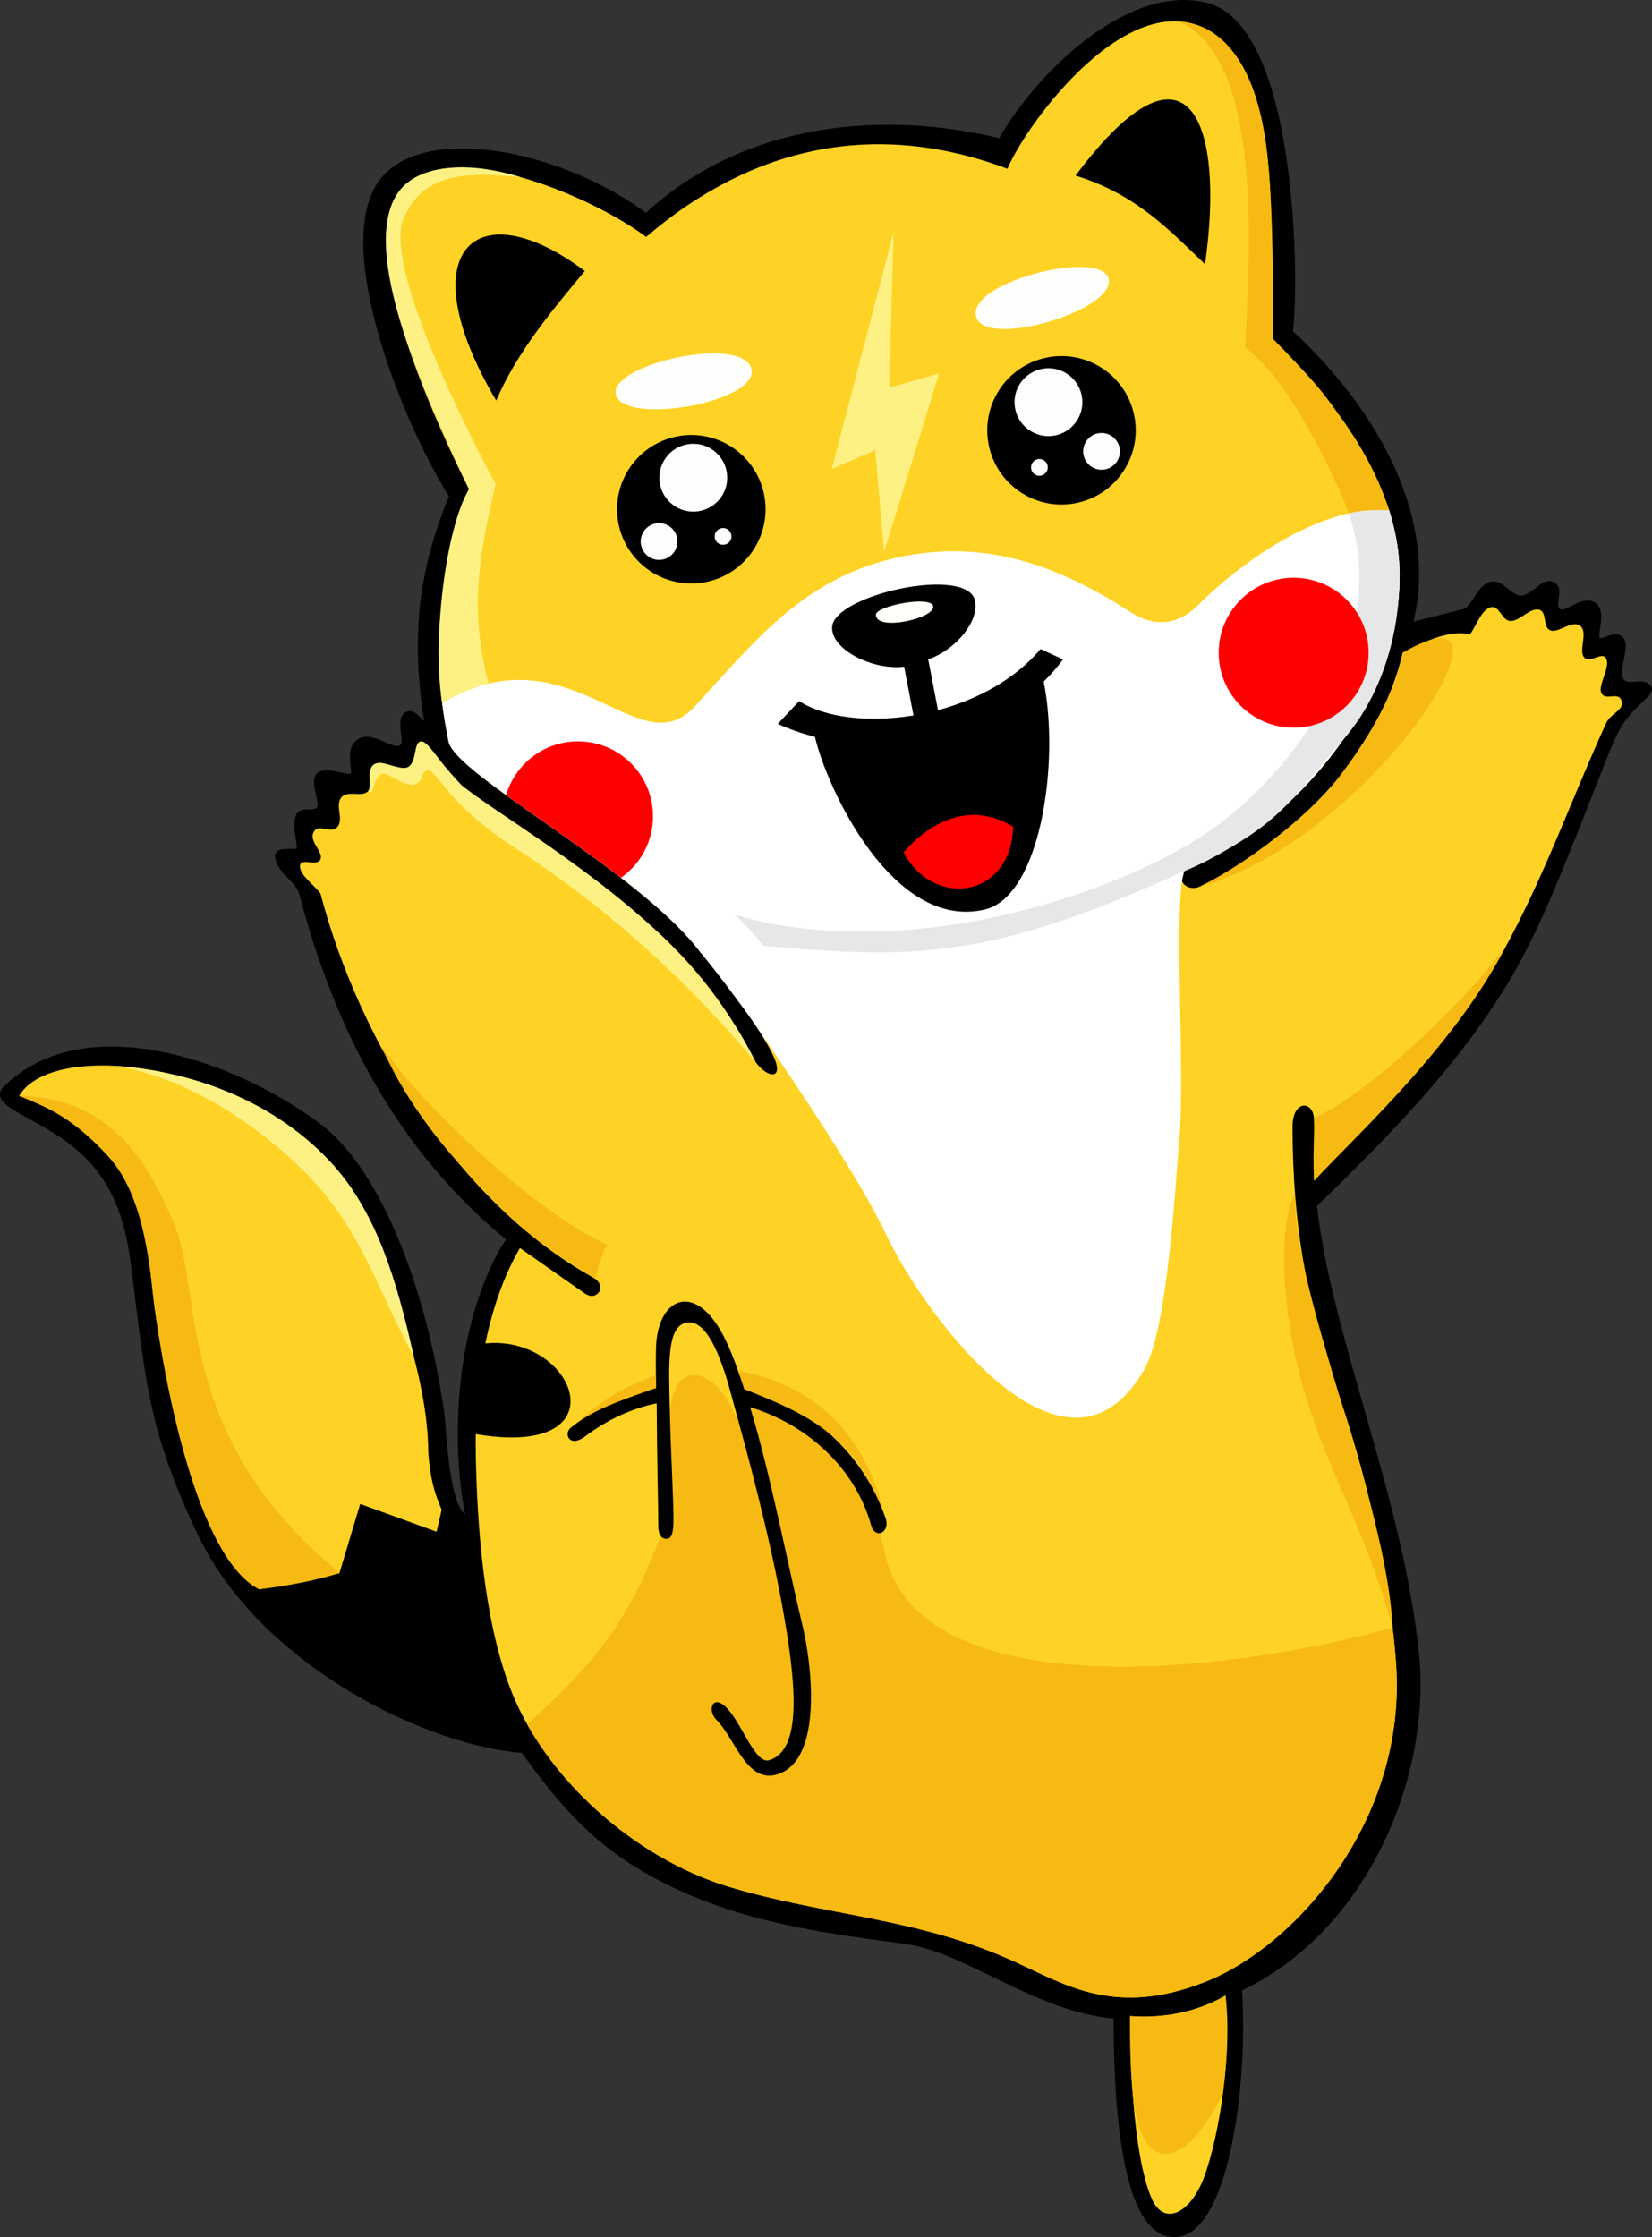 <?xml version="1.0" encoding="UTF-8"?>
<!DOCTYPE svg PUBLIC "-//W3C//DTD SVG 1.1//EN" "http://www.w3.org/Graphics/SVG/1.1/DTD/svg11.dtd">
<!-- Creator: CorelDRAW 2020 (64-Bit) -->
<svg xmlns="http://www.w3.org/2000/svg" xml:space="preserve" width="102.61mm" height="138.939mm" version="1.1" style="shape-rendering:geometricPrecision; text-rendering:geometricPrecision; image-rendering:optimizeQuality; fill-rule:evenodd; clip-rule:evenodd"
viewBox="0 0 1235.06 1672.33"
 xmlns:xlink="http://www.w3.org/1999/xlink"
 xmlns:xodm="http://www.corel.com/coreldraw/odm/2003">
 <rect x="0" y="0" width="1235.06" height="1672.33" fill="#333333" stroke="none"/>
 <defs>
  <style type="text/css">
   <![CDATA[
    .str0 {stroke:black;stroke-width:4.25;stroke-miterlimit:22.926}
    .fil4 {fill:none}
    .fil6 {fill:#E6E7E8}
    .fil8 {fill:#FCF182}
    .fil9 {fill:black}
    .fil0 {fill:black}
    .fil5 {fill:#F7BA12}
    .fil11 {fill:#FDFDFC}
    .fil1 {fill:#FED325}
    .fil10 {fill:#FEFFFD}
    .fil3 {fill:red}
    .fil7 {fill:#FFFFFB}
    .fil2 {fill:white}
   ]]>
  </style>
 </defs>
 <g id="Capa_x0020_1">
  <path class="fil0 str0" d="M1094.53 457.38l-40.76 10.19c20.38,-76.43 -23.11,-157.96 -89.35,-219.1 5.1,-40.76 2.72,-229.3 -63.52,-244.58 -59.67,-13.77 -127.39,56.05 -152.86,101.91 -81.53,-20.38 -188.53,-15.29 -264.96,56.05 -61.15,-45.86 -157.96,-66.24 -193.63,-30.57 -43.31,43.31 12.92,183.44 48.58,239.49 -25.48,61.15 -28.2,112.1 -18.01,173.24 -5.09,-2.45 -11.1,-13.22 -16,-9.55 -6.93,5.19 2.81,21.34 -4.39,24.84 -7.2,3.5 -20.78,-10.69 -30.57,-5.1 -9.79,5.6 -2.4,21.91 -5.1,25.48 -2.69,3.56 -20.38,-5.1 -25.48,0 -5.1,5.1 4.18,21.59 0,25.48 -4.48,4.17 -12.88,-0.53 -15.29,5.1 -3.34,7.8 2.78,22.72 0,25.48 -2.78,2.76 -16.44,-1.81 -15.29,5.1 1.97,11.84 15.09,16.11 18.13,27.73 26.29,100.54 73.59,191.37 155.12,257.61 -11.95,16.73 -24.8,47.8 -31.35,83.68 -7.42,40.62 -7.34,87.35 0.77,125.23 -17.33,0 -18.81,-66.97 -20.53,-78.89 -12.73,-88.31 -45.58,-179.64 -91.89,-214.37 -64.45,-48.33 -175.89,-85.95 -234.08,-27.76 -10.76,10.76 24.45,19.56 50.95,40.76 25.48,20.38 38.9,45.86 44.45,86.56 5.69,41.73 8.92,82.74 19.1,122.35 7.23,28.16 19.28,57.94 31.65,83.5 46.66,96.43 169.77,155.98 241.1,161.08 25.48,35.67 50.45,65.6 89.81,88.56 61.14,35.67 124.62,44.87 195.54,54.12 46.58,6.07 96.81,50.95 157.96,56.05 0,56.05 3.96,158.44 40.76,163.05 40.45,5.07 56.05,-112.1 50.95,-183.44 96.81,-45.86 141.23,-162.16 132.48,-249.68 -11.67,-116.72 -66.24,-239.48 -76.43,-336.3 60.43,-58.39 120.81,-120.34 157.96,-193.63 25.81,-50.93 54.87,-133.94 66.24,-157.96 11.38,-24.02 30.57,-30.57 25.48,-35.67 -5.1,-5.1 -16.12,2.36 -20.38,-5.1 -4.26,-7.46 5.1,-25.48 0,-30.55 -5.1,-5.07 -15.29,5.07 -17.68,0 -2.39,-5.07 5.4,-20.1 -2.71,-25.5 -8.1,-5.4 -19.81,8.06 -25.48,5.1 -7.52,-3.93 2.27,-16.81 -5.1,-20.38 -7.37,-3.57 -15.49,12.19 -25.48,10.19 -7.44,-1.49 -13.02,-12.03 -20.38,-10.19 -9.32,2.33 -12.52,18.42 -20.38,20.38z"/>
  <path class="fil1" d="M350.6 365.66c-25.48,-50.96 -86.62,-183.44 -50.96,-224.2 35.67,-40.76 142.67,5.1 183.44,35.67 79.42,-68.07 171.62,-87.87 270.06,-50.95 15.29,-35.67 92.89,-140.35 152.86,-101.91 59.97,38.44 39.62,177.3 45.86,229.29 40.76,40.76 80.68,90.73 91.72,147.77 19.58,101.17 -66.88,212.42 -157.96,249.68 -133.14,54.47 -239.49,66.24 -361.78,61.15 -45.86,-61.15 -183.44,-132.48 -188.53,-157.96 -15.33,-76.64 -5.16,-116.95 15.29,-188.53z"/>
  <path class="fil2" d="M1038.48 381.33c2.08,6.56 3.8,13.23 5.1,19.99 19.58,101.17 -66.88,212.42 -157.96,249.68 -133.14,54.47 -239.49,66.24 -361.78,61.15 -45.86,-61.15 -183.44,-132.48 -188.53,-157.96 -2.04,-10.19 -3.62,-19.73 -4.79,-28.79 95.44,-56.3 146.42,48.2 188.23,3.31 44.5,-47.77 80.9,-96.53 152.86,-112.1 67.46,-14.59 122.56,8.13 173.24,40.76 18.18,11.7 35.67,10.19 50.95,-5.1 35.56,-35.56 94.39,-75 142.66,-70.95z"/>
  <path class="fil3" d="M464.25 656.17c-28.88,-22.29 -60.95,-43.74 -85.89,-61.78 6.84,-23.24 28.32,-40.2 53.77,-40.2 30.96,0 56.05,25.09 56.05,56.05 0,19.01 -9.46,35.8 -23.93,45.94z"/>
  <path class="fil1" d="M443.38 954.96c-101.11,-56.1 -174.92,-176.73 -203.8,-287.05 -5.1,-6.79 -15.29,-13.45 -15.29,-20.38 0,-6.93 12.99,0.65 15.29,-5.1 2.3,-5.74 -8.8,-13.32 -5.1,-20.38 3.7,-7.06 13.1,1.96 17.88,-4 4.77,-5.97 -1.79,-15.03 2.5,-21.47 4.3,-6.45 15.43,-0.15 20.38,-5.1 4.95,-4.95 -1.91,-16.88 5.1,-20.38 7,-3.5 16.75,5.79 24.23,2.59 7.47,-3.2 4.23,-18.21 9.96,-19.36 5.73,-1.15 20.27,25.03 32.28,34.19 31.09,23.71 64.35,43.97 95.51,67.58 54.36,41.18 89.27,74.18 119.16,132.33 8.34,16.23 23.51,20.53 18.42,5.25 -5.1,-15.29 -33.57,-55.55 -56.05,-81.53 122.29,5.1 228.64,-6.68 361.78,-61.15 -6.46,2.62 -1.16,19.11 15.29,10.19 66.13,-35.87 129.17,-94.03 147.77,-173.24 12.7,-6.64 34.79,-17.98 50.15,-13.53 5.1,-6.79 8.35,-18.07 15.29,-20.38 6.93,-2.31 8.43,10.19 15.29,10.19 6.86,0 14.07,-9.65 20.84,-8.53 6.77,1.13 2.76,13.51 8.98,15.59 6.23,2.08 16.07,-8.25 22.18,-3.36 6.11,4.89 -1.46,18.07 2.84,23.44 4.3,5.37 14.37,-5.7 16.81,1.62 2.44,7.32 -6.92,19.89 -3.69,25.45 3.23,5.57 13.06,-1.84 14.91,5.58 1.85,7.41 -8.01,8.92 -11.54,16.64 -29.96,65.55 -52.74,133.8 -91.72,195.46 -34.75,54.96 -87.57,103.93 -126.57,146.47l0 -44.92c0,-15.29 -16.14,-15.89 -16.14,4.49 0,71.52 10.35,130.11 31.43,191.01 24.77,71.58 40.77,142.67 45.86,208.91 9.12,118.6 -75.69,213.24 -142.67,239.49 -66.98,26.25 -103.65,2.5 -142.67,-15.29 -72.57,-33.08 -141.54,-34 -214.01,-56.05 -69.04,-21.01 -137.47,-80.77 -163.16,-149.02 -19.74,-52.44 -24.29,-121.81 -25.37,-172 -1.32,-61.24 10.19,-117.2 32.99,-156.26 16.18,11.32 32.35,22.65 48.53,33.97 9.2,6.44 17.31,-5.78 6.16,-11.96z"/>
  <path class="fil4" d="M685.64 706.09c32.12,-4.33 64.51,-10.83 98.06,-20.05l0.01 0.63c0,28.14 -22.81,50.95 -50.95,50.95 -21.26,0 -39.48,-13.03 -47.12,-31.54z"/>
  <path class="fil5" d="M518.75 1028.06c41.88,0 59.73,137.86 65.83,171.26 10.6,58.03 15.69,108.98 -9.58,116.52 -10.18,3.03 -19.5,-25.4 -30.78,-38.11 -11.25,-12.67 -15.92,0.64 -8.7,7.86 14.46,14.46 22.91,49.11 46.86,40.43 33.45,-12.13 23.95,-84.18 17.89,-109.44 -12.19,-50.82 -24.24,-114.72 -39.48,-164.65 43.01,13.01 78.68,45.9 90.43,88.22 1.27,4.57 4.02,6.28 6.52,5.94 1.39,4.8 2.66,9.62 3.68,14.45 24.44,115.52 253.95,91.53 379.71,56.22 0.99,8.51 1.8,16.95 2.45,25.31 9.12,118.6 -75.69,213.24 -142.67,239.49 -66.98,26.25 -103.65,2.5 -142.67,-15.29 -72.57,-33.08 -141.54,-34 -214.01,-56.05 -59.44,-18.09 -118.42,-64.9 -150.08,-121.12 45.79,-41.66 75.2,-73.83 99.68,-141.03 0.95,1.4 2.39,2.28 4.53,2.28 5.1,0 5.14,-8.72 5.14,-15.67 0,-22 -14.81,-106.62 15.24,-106.62z"/>
  <path class="fil0" d="M354.5 1071.83c0.55,-23.76 3.1,-46.5 7.53,-67.5 68.72,-7.47 104.75,87.37 -7.53,67.5z"/>
  <path class="fil1" d="M320.03 1079.02c0,11.95 2.07,28.22 6.47,40.23 6.86,18.73 14.8,32.34 21.01,32.34 0,61.15 7.53,103.41 38.1,144.18 -40.76,-5.1 -104.5,-34.64 -162.39,-79.17 -66.24,-50.95 -93.83,-145.15 -107,-234.39 -3.46,-23.4 -4.36,-48.14 -9.86,-69.42 -11.6,-44.91 -43.65,-76.55 -92.05,-93.64 30.57,-50.95 224.2,-15.29 264.96,101.91 17.96,51.63 38.67,107.12 40.76,157.96z"/>
  <path class="fil0" d="M330.73 1126.14c6.23,15.05 12.99,25.34 18.44,25.34 0,62.28 7.67,105.33 38.81,146.85 -41.52,-5.19 -106.43,-35.28 -165.4,-80.64 -11.18,-8.6 -21.27,-18.42 -30.4,-29.21l61.54 -12.31 15.57 -51.9 57.09 20.76 4.36 -18.89z"/>
  <path class="fil0" d="M370.98 299.42c15.29,-35.67 40.76,-66.24 66.24,-96.81 -81.53,-61.15 -132.48,-15.29 -66.24,96.81z"/>
  <path class="fil0" d="M804.09 131.27c45.51,14.07 70.12,40.79 96.81,66.24 14.69,-102.8 -10.54,-181.27 -96.81,-66.24z"/>
  <path class="fil2" d="M885.62 651c-8.91,20.87 0.86,152.69 -4.19,204.04 -2.47,25.12 -8.06,136.82 -25.54,167.92 -58.4,103.86 -164.09,-38.71 -192.87,-99.11 -21.57,-45.27 -70.39,-116.64 -98.58,-158 -7.77,-11.4 -28.62,-39.24 -40.6,-53.71 -9.28,-11.21 127.72,-25.1 172.88,-25.1 49.47,0 141.69,-16.98 184.16,-42.74 5.78,-3.5 6.26,3.11 4.74,6.69z"/>
  <path class="fil1" d="M900.15 1627.64c11.94,-32.03 21.13,-95.13 16.04,-135.9 -21.96,12.56 -46.73,17.15 -71.34,15.29 0,29.06 1.69,101.29 15.72,135.53 9.27,22.63 29.53,12.01 39.57,-14.92z"/>
  <path class="fil6" d="M1003.75 553.55c-39.91,45.25 -46.55,64.62 -118.13,97.45 -146.26,67.11 -203.52,65.82 -315.08,56.05 -5.65,-7.54 -12.7,-15.23 -20.73,-22.97 132.35,37.96 295.68,-18.7 360.81,-67.42 65.13,-48.71 128.23,-144.43 97.78,-232.9 14.52,-3.4 21.79,-2.45 30.07,-2.44 17.26,54.34 5.19,126.96 -34.73,172.22z"/>
  <path class="fil3" d="M967.15 431.9c-30.96,0 -56.05,25.09 -56.05,56.05 0,30.96 25.09,56.05 56.05,56.05 30.96,0 56.05,-25.09 56.05,-56.05 0,-30.96 -25.09,-56.05 -56.05,-56.05z"/>
  <path class="fil0" d="M503.51 1134.68c0,6.95 -0.04,15.67 -5.14,15.67 -5.1,0 -6.21,-5 -6.21,-9.99 0,-11.3 -1.03,-53.45 -1.2,-91.34 -18.78,3.98 -36.41,11.91 -53.73,24.9 -11.53,8.64 -16.05,-2.17 -10.46,-6.71 19.32,-15.7 40.46,-25.04 63.64,-29.6 0.01,-11.71 -0.24,-21.76 0.07,-30.81 1.19,-34.34 25.43,-47.29 45.79,-16.12 7.94,12.16 13.67,28.09 20.2,47.72 45.63,10.96 87.5,44.44 105.61,96.44 3.75,10.76 -7.8,16.29 -10.85,5.31 -11.75,-42.33 -47.42,-75.21 -90.43,-88.22 15.23,49.93 27.29,113.83 39.48,164.65 6.06,25.26 15.56,97.31 -17.89,109.44 -23.95,8.68 -32.4,-25.97 -46.86,-40.43 -7.23,-7.23 -2.55,-20.53 8.7,-7.86 11.28,12.7 20.6,41.14 30.78,38.11 25.27,-7.53 20.18,-58.49 9.58,-116.52 -9.64,-52.8 -25.45,-111.5 -35.45,-147.59 -4.12,-14.86 -16.48,-69.06 -37.13,-62.73 -13.31,4.08 -11.92,30.93 -11.36,60.25 0.63,33.03 2.87,70.36 2.87,85.43z"/>
  <path class="fil4" d="M803.57 744.58c4.86,4.7 17.2,-3.37 11.69,-18.48 -5.79,-15.87 1.14,-30.42 17.46,-34.79 -14.86,9.81 -12.9,23.73 -7.57,37 6.29,15.67 -11.29,28.65 -22.82,23.6 -21.88,-9.59 -11.62,-25.97 -17.1,-42.05 -3.63,-10.66 -11.27,-20.3 -30.5,-26.8 46.93,0 31.2,44.46 48.83,61.52z"/>
  <path class="fil4" d="M792.02 721.24c4.4,4.25 15.57,-3.05 10.58,-16.73 -5.24,-14.36 1.04,-27.53 15.8,-31.49 -13.45,8.88 -11.68,21.47 -6.85,33.49 5.69,14.18 -10.22,25.93 -20.65,21.36 -19.8,-8.67 -10.51,-23.5 -15.47,-38.06 -3.29,-9.64 -10.2,-18.37 -27.6,-24.26 42.47,0 28.23,40.24 44.19,55.68z"/>
  <path class="fil0" d="M609.26 550.8c8.63,37.67 58.2,145.52 127.08,129.09 41.64,-9.93 56.06,-110.08 43.93,-170.37 5.26,-5.11 10.11,-10.64 14.47,-16.59l-16.77 -7.72c-19.45,22.91 -47.67,37.89 -76.71,45.66l-7.31 -37.99c21.25,-7.3 38.46,-29.28 34.93,-44.09 -6.23,-26.13 -105.52,-4.1 -106.76,19.97 -0.87,16.76 30.13,32.4 53.83,29.66l7 36.4c-33.79,5.57 -66.45,1.62 -85.49,-10.73l-15.97 17.04c8.76,4.03 18.08,7.24 27.77,9.67z"/>
  <path class="fil3" d="M675.48 637.24c20.71,-23.8 50.77,-38.38 82,-19.17 -1.46,52.85 -58.89,61.89 -82,19.17z"/>
  <path class="fil7" d="M654.86 459.45c0.18,-6.5 40.94,-14.49 42.76,-6.34 2.03,9.07 -43.11,19.27 -42.76,6.34z"/>
  <polygon class="fil8" points="621.88,350.55 668.08,173.24 664.82,289.75 702.1,279.24 660.95,412.84 654.36,336.47 "/>
  <path class="fil5" d="M342.02 868.5c43.78,48.8 56.74,58.36 103.04,87.54 1.88,-8.17 4.81,-17.96 8.54,-25.72 -52.51,-23.22 -139.13,-104.75 -167.19,-147.08 -2.19,-3.31 13.12,37.89 55.62,85.25z"/>
  <path class="fil5" d="M1126.58 706.02c-37.62,73.7 -106.77,137.16 -144.15,176.56 -1.3,-24.95 0.92,-34.85 -0.08,-46.76 45.47,-20.44 121.9,-96.87 144.23,-129.8z"/>
  <path class="fil5" d="M131.03 917.29c-21.5,-53.75 -51.59,-96.43 -116.72,-98.14 16.36,7.35 36.82,12.79 66.58,45.27 29.76,32.49 31.38,91.54 36.93,128.22 5.55,36.68 28.5,170.79 75.55,195.27 0.87,0.45 37.76,-4.36 60.42,-12.08 -122.76,-100.58 -102.38,-207.58 -122.76,-258.54z"/>
  <path class="fil5" d="M895.35 663.4c35.66,-16.17 85.37,-56.17 103.5,-79.66 18.14,-23.49 42.29,-58.59 49.82,-95.8 101.53,-58.45 -21.64,139.68 -153.33,175.45z"/>
  <path class="fil8" d="M344.72 586.78c1.92,1.69 -5.41,-5.73 -12.62,-14.34 -7.21,-8.61 -13.76,-19.65 -17.92,-18.02 -4.81,1.1 -2.42,16.32 -9.61,19.27 -5.39,2.21 -18.79,-5.41 -24.18,-2.62 -7.35,3.82 -1.77,16.38 -5.15,20.41 4.88,4.54 2.75,-10.5 11.02,-13.07 3.66,-1.13 16.45,10.54 23.93,7.89 7.49,-2.65 4.27,-9.47 9.36,-10.4 6.45,-1.18 15.29,25.48 64.63,57.37 47.95,30.99 113.83,81.1 180.86,160.91 -17.49,-35.9 -44.51,-70.94 -76.38,-100.26 -53.33,-49.08 -116.49,-85.44 -143.96,-107.13z"/>
  <path class="fil8" d="M77.52 796.54c20.08,-0.22 77.01,12.99 140.13,69.79 50.95,45.86 61.14,91.66 91.71,147.71 -13.16,-59.2 -28.24,-107.16 -59.95,-142.78 -41.93,-47.11 -106.6,-72.7 -171.89,-74.72z"/>
  <path class="fil9" d="M529.51 434.71c29.84,-7 48.36,-36.87 41.36,-66.71 -7,-29.84 -36.87,-48.36 -66.71,-41.36 -29.84,7 -48.36,36.87 -41.36,66.71 7,29.84 36.87,48.36 66.71,41.36z"/>
  <path class="fil5" d="M968.09 891.7c-1.42,76.55 68.56,229.74 73.04,325.07 -23.5,-85.46 -56.8,-127.86 -73.23,-205.12 -6.43,-30.23 -13.99,-88.61 0.19,-119.94z"/>
  <path class="fil5" d="M556.47 1038.41c39.81,16.36 84.1,31.74 105.61,96.44 -9.15,-37.19 -31.7,-95.27 -110.34,-110.27 0.9,2.55 3.26,8.7 4.73,13.84z"/>
  <path class="fil5" d="M1038.48 381.33c-11.66,-33.31 -24.59,-52.47 -41.08,-76.16 -16.49,-23.69 -33.51,-38.09 -45.53,-51.62 -0.47,-34.34 1.22,-123.73 -9.2,-166.55 -10.42,-42.82 -30.29,-69.07 -61.66,-71.01 65.18,28.13 52.4,179.38 50.01,243.98 35.67,25.48 72.29,108.5 77.39,123.79 8.07,-2.45 17.08,-2.53 30.08,-2.44z"/>
  <path class="fil8" d="M389.26 132.48c-42.12,-13.22 -75.8,-7.67 -89.61,8.97 -35.43,42.69 22.11,161.34 50.96,224.2 -17.79,30.05 -27.47,113.36 -20.08,159.74 7.29,-3.93 20.51,-10.93 34.78,-14.43 -15.18,-57.36 -6.29,-98.17 5.21,-149.08 -22.38,-41.8 -83.84,-163.08 -68.69,-198.75 15.15,-35.67 50.28,-34.16 87.43,-30.66z"/>
  <path class="fil5" d="M916.19 1491.75c-25.95,16.62 -61.62,16.62 -71.34,15.29 0,20.93 0.08,38.6 2.01,58.29 6.44,65.6 41.88,53.55 67.25,-0.46 4.53,-34.95 3.35,-56.38 2.07,-73.12z"/>
  <path class="fil5" d="M490.41 1037.62c-30.39,10.52 -48.56,17.25 -63.64,29.6 25.28,-22.54 36.99,-28.57 63.61,-39.33 -0.17,2.71 0.03,4.46 0.04,9.73z"/>
  <path class="fil9" d="M806.26 375.7c-29.84,7 -59.71,-11.52 -66.71,-41.36 -7,-29.84 11.52,-59.71 41.36,-66.71 29.84,-7 59.71,11.52 66.71,41.36 7,29.84 -11.52,59.71 -41.36,66.71z"/>
  <path class="fil10" d="M729.52 235.68c3.9,26 102.6,-2.67 99.43,-26.39 -3.17,-23.71 -103.33,0.39 -99.43,26.39z"/>
  <path class="fil11" d="M514.19 332.07c13.82,-2.28 26.88,7.08 29.15,20.91 2.28,13.82 -7.08,26.88 -20.91,29.15 -13.82,2.28 -26.88,-7.08 -29.15,-20.91 -2.28,-13.82 7.08,-26.88 20.91,-29.15z"/>
  <path class="fil10" d="M561.51 275.09c8.06,25.02 -93.09,43.23 -100.79,20.58 -7.7,-22.65 92.72,-45.6 100.79,-20.58z"/>
  <path class="fil11" d="M490.5 391.24c7.49,-1.23 14.55,3.83 15.79,11.32 1.23,7.49 -3.84,14.55 -11.32,15.79 -7.49,1.23 -14.55,-3.84 -15.79,-11.32 -1.23,-7.49 3.83,-14.55 11.32,-15.79z"/>
  <path class="fil11" d="M539.54 394.8c3.42,-0.56 6.64,1.75 7.2,5.17 0.56,3.41 -1.75,6.64 -5.17,7.2 -3.42,0.56 -6.64,-1.75 -7.2,-5.16 -0.56,-3.42 1.75,-6.64 5.16,-7.2z"/>
  <path class="fil11" d="M779.58 275.63c-13.81,2.35 -23.11,15.45 -20.76,29.26 2.35,13.81 15.45,23.11 29.26,20.76 13.81,-2.35 23.11,-15.45 20.76,-29.26 -2.35,-13.81 -15.45,-23.11 -29.26,-20.76z"/>
  <path class="fil11" d="M821.24 323.87c-7.48,1.27 -12.51,8.36 -11.24,15.84 1.27,7.48 8.36,12.51 15.84,11.24 7.48,-1.27 12.51,-8.36 11.24,-15.84 -1.27,-7.48 -8.36,-12.51 -15.84,-11.24z"/>
  <path class="fil11" d="M776.02 343.2c-3.41,0.58 -5.71,3.82 -5.13,7.23 0.58,3.41 3.82,5.71 7.23,5.13 3.41,-0.58 5.71,-3.82 5.13,-7.23 -0.58,-3.41 -3.82,-5.71 -7.23,-5.13z"/>
 </g>
</svg>
